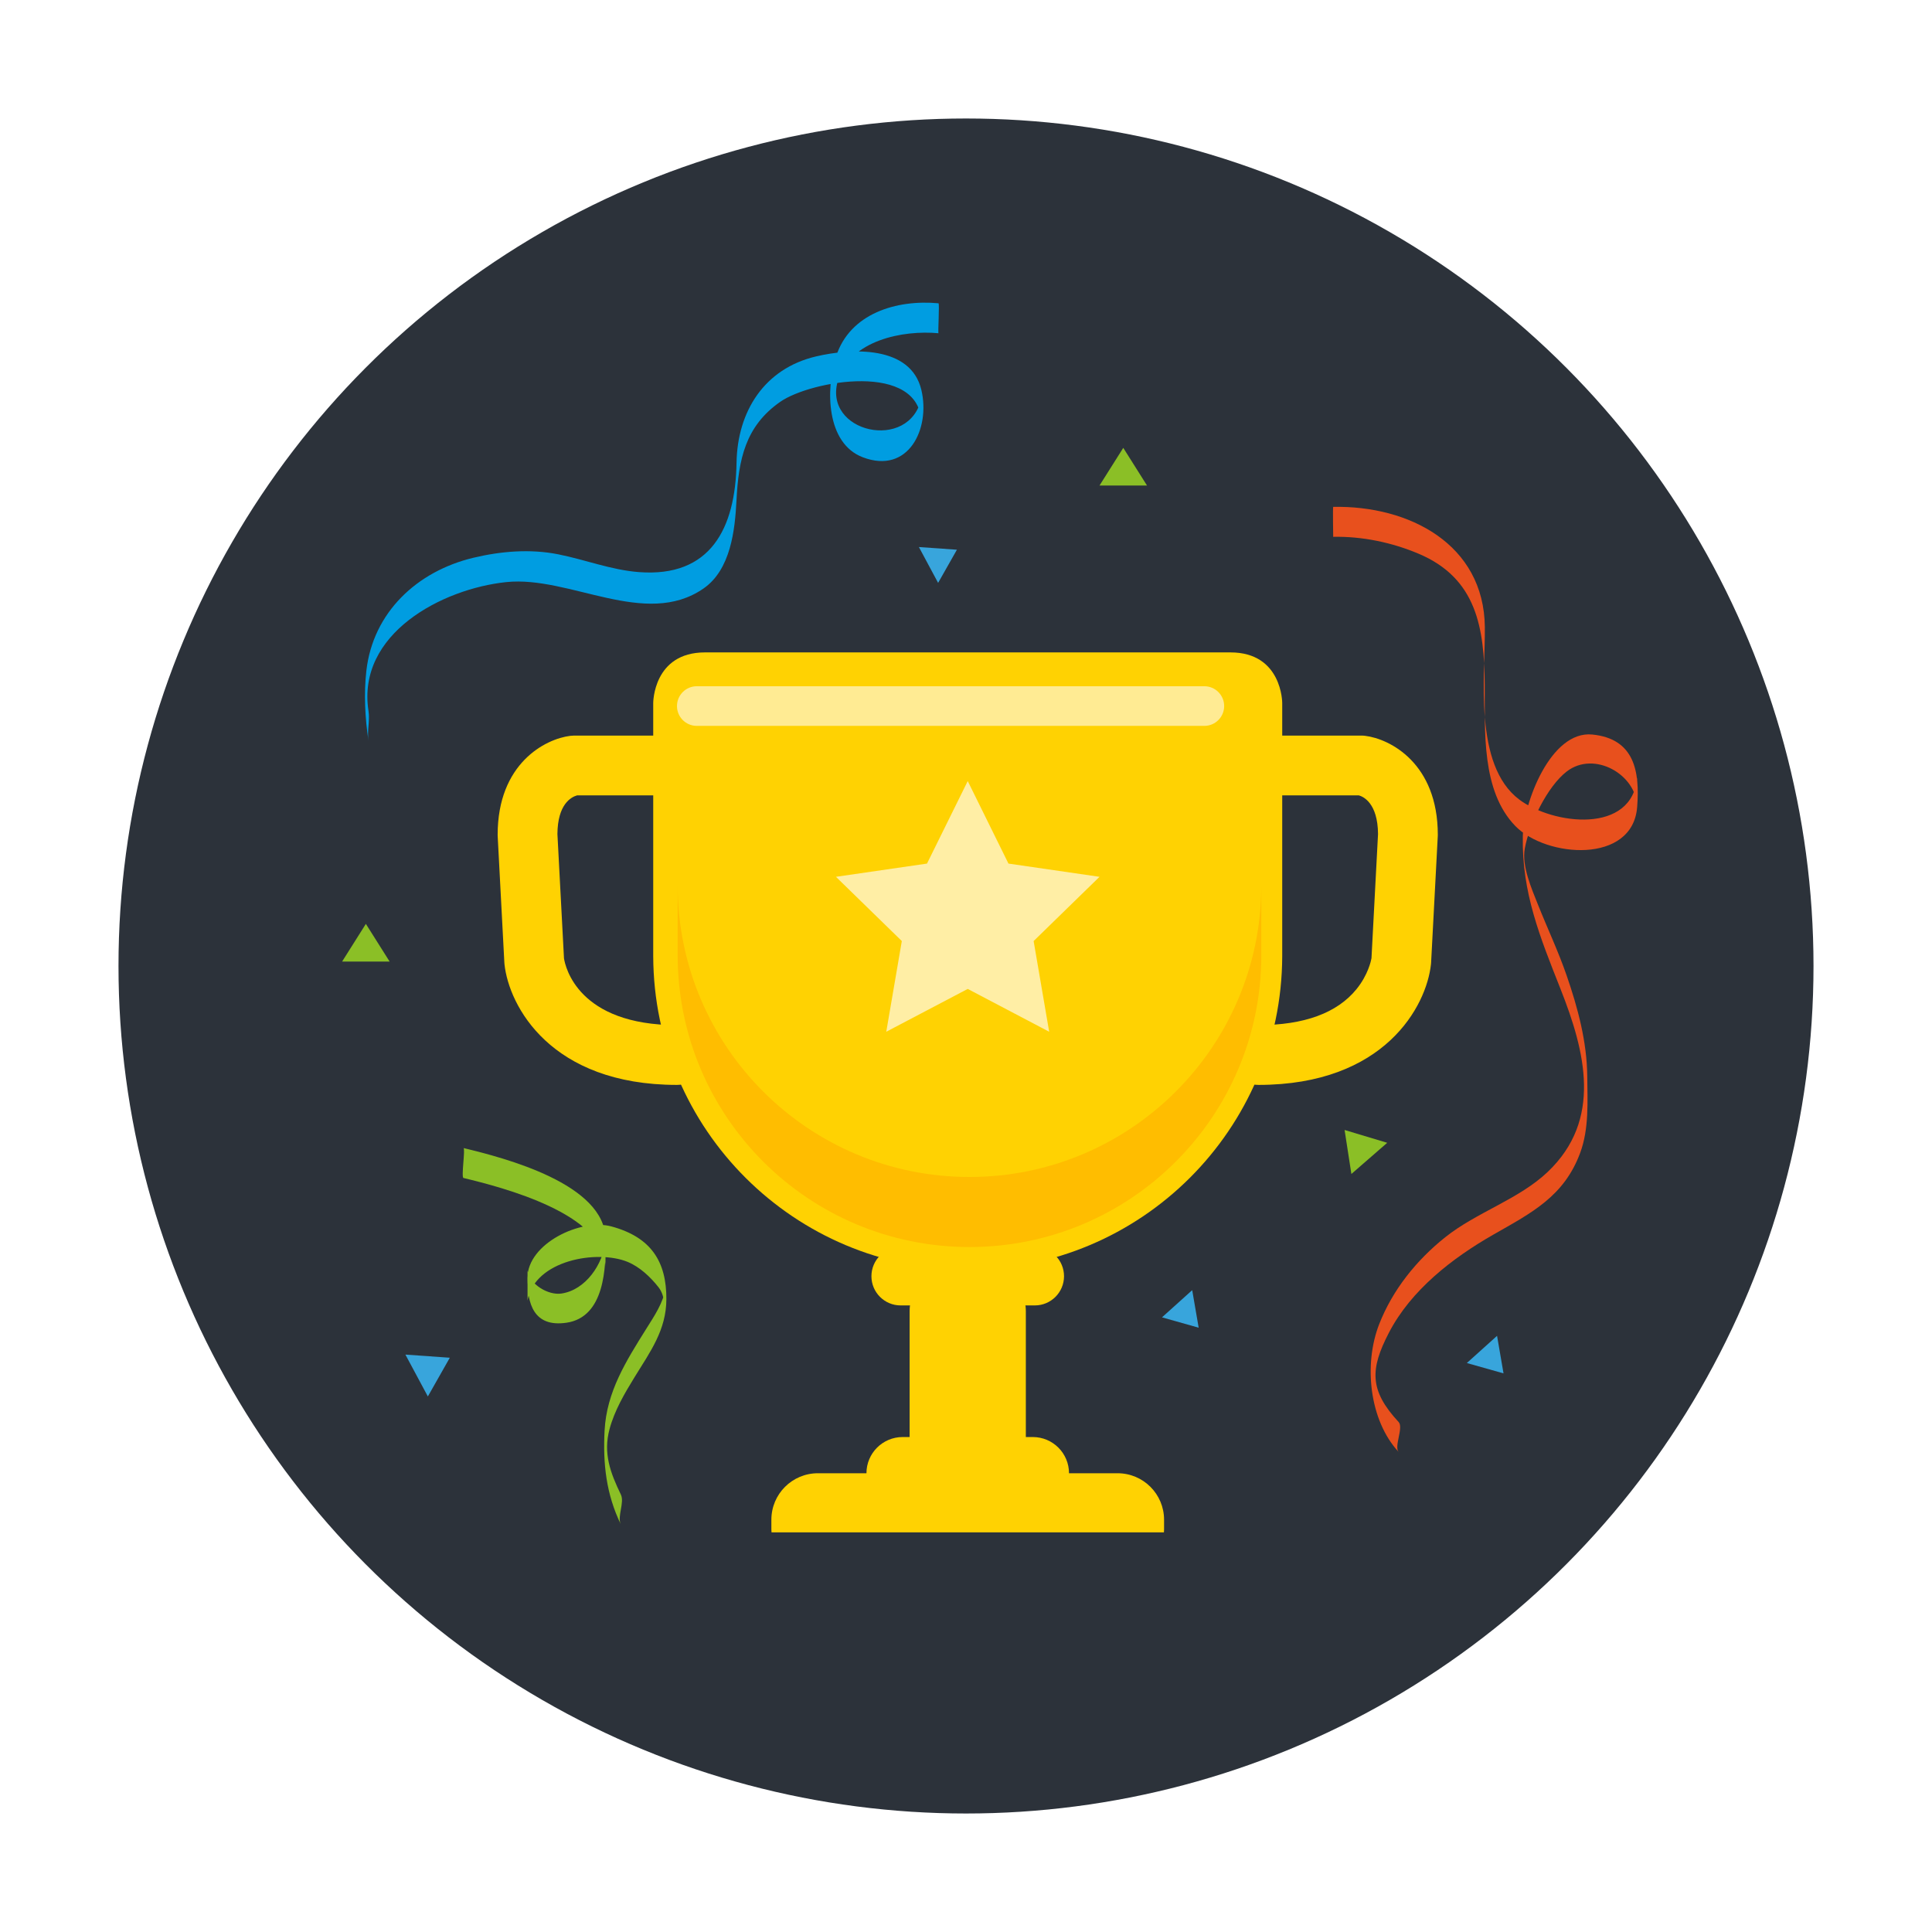 <?xml version="1.0" encoding="utf-8"?>
<!-- Generator: Adobe Illustrator 16.0.0, SVG Export Plug-In . SVG Version: 6.00 Build 0)  -->
<!DOCTYPE svg PUBLIC "-//W3C//DTD SVG 1.1 Tiny//EN" "http://www.w3.org/Graphics/SVG/1.1/DTD/svg11-tiny.dtd">
<svg version="1.1" baseProfile="tiny" id="Layer_1" xmlns="http://www.w3.org/2000/svg" xmlns:xlink="http://www.w3.org/1999/xlink"
	 x="0px" y="0px" width="300px" height="300px" viewBox="0 0 300 300" xml:space="preserve">
<g>
	<circle fill="#2C323A" cx="150" cy="150" r="131.6"/>
	<g>
		<g>
			<path fill="#FFD202" d="M191.067,101.305h-81.599c-8.042,0-8.036,7.85-8.036,7.85v39.348
				c0.101,26.889,21.924,48.655,48.835,48.655c26.913,0,48.735-21.766,48.836-48.655v-39.348
				C199.104,109.154,199.107,101.305,191.067,101.305z"/>
			<polygon fill="#FFEEA5" points="150.269,121.283 156.593,134.097 170.732,136.151 160.501,146.125 162.916,160.208 
				150.269,153.559 137.62,160.208 140.035,146.125 129.805,136.151 143.944,134.097 			"/>
			<g>
				<path fill="#FFD202" d="M105.121,168.463c-19.615,0-26.099-12.26-26.785-18.743c-0.009-0.082-0.016-0.163-0.02-0.245
					l-1.034-19.606c-0.005-0.082-0.007-0.163-0.007-0.245c0-11.076,7.395-14.895,11.304-15.367c0.185-0.022,0.371-0.034,0.557-0.034
					h15.985c2.562,0,4.641,2.078,4.641,4.641s-2.078,4.641-4.641,4.641H89.607c-0.934,0.265-3.017,1.378-3.051,6.004l1.019,19.301
					c0.203,1.308,2.177,10.371,17.546,10.371c2.562,0,4.641,2.078,4.641,4.641S107.684,168.463,105.121,168.463z"/>
				<path fill="#FFD202" d="M195.414,168.463c-2.562,0-4.641-2.078-4.641-4.641s2.078-4.641,4.641-4.641
					c7.088,0,12.209-1.878,15.22-5.582c1.802-2.217,2.261-4.417,2.329-4.8l1.017-19.29c-0.036-4.875-2.36-5.835-2.982-6.005h-15.583
					c-2.562,0-4.641-2.078-4.641-4.641s2.078-4.641,4.641-4.641h15.987c0.186,0,0.372,0.011,0.557,0.034
					c3.909,0.472,11.303,4.291,11.303,15.367c0,0.082-0.002,0.163-0.007,0.244l-1.033,19.606c-0.004,0.082-0.011,0.164-0.02,0.246
					C221.514,156.203,215.03,168.463,195.414,168.463z"/>
			</g>
			<path fill="#FFD202" d="M165.221,198.172c0,2.503-2.03,4.533-4.534,4.533h-20.838c-2.504,0-4.533-2.03-4.533-4.533l0,0
				c0-2.504,2.029-4.534,4.533-4.534h20.838C163.19,193.639,165.221,195.668,165.221,198.172L165.221,198.172z"/>
			<path fill="#FFD202" d="M159.291,223.212c0,3.987-3.231,7.219-7.219,7.219h-3.608c-3.987,0-7.219-3.231-7.219-7.219v-19.583
				c0-3.987,3.231-7.219,7.219-7.219h3.608c3.987,0,7.219,3.231,7.219,7.219V223.212z"/>
			<path fill="#FFD202" d="M165.994,228.765c0,3.104-2.516,5.622-5.621,5.622h-20.21c-3.104,0-5.621-2.517-5.621-5.622l0,0
				c0-3.105,2.517-5.622,5.621-5.622h20.21C163.479,223.143,165.994,225.66,165.994,228.765L165.994,228.765z"/>
			<path fill="#FFD202" d="M180.732,237.945c0.01-0.155,0.023-0.308,0.023-0.465v-1.497c0-3.986-3.231-7.218-7.219-7.218h-46.538
				c-3.987,0-7.219,3.232-7.219,7.218v1.497c0,0.157,0.014,0.311,0.023,0.465H180.732z"/>
			<path fill="#FFBD00" d="M150.542,182.762c-24.972,0-45.22-20.197-45.313-45.147v10.877c0.094,24.95,20.342,45.147,45.313,45.147
				c24.974,0,45.223-20.197,45.316-45.147v-10.877C195.765,162.564,175.516,182.762,150.542,182.762z"/>
			<path fill="#FFEB93" d="M190.087,109.637c0,1.7-1.378,3.078-3.078,3.078h-78.81c-1.699,0-3.078-1.378-3.078-3.078l0,0
				c0-1.7,1.379-3.079,3.078-3.079h78.81C188.709,106.558,190.087,107.937,190.087,109.637L190.087,109.637z"/>
		</g>
		<path fill="#009DE1" d="M145.729,47.094c-6.494-0.604-13.779,1.552-15.924,8.298c-1.62,5.098-1.51,13.462,4.182,15.619
			c7.088,2.685,10.509-4.454,9.083-10.458c-1.653-6.961-10.868-6.503-16.372-5.204c-8.026,1.894-12.199,8.553-12.328,16.496
			c-0.166,10.237-4.056,17.837-15.157,16.991c-4.307-0.328-8.326-1.927-12.526-2.762c-4.354-0.866-8.92-0.487-13.205,0.541
			c-8.705,2.089-15.554,8.457-16.593,17.53c-0.404,3.525-0.208,7.402,0.331,10.896c-0.232-1.508,0.234-3.131,0-4.649
			c-1.85-11.996,11.432-18.965,21.391-20.003c9.854-1.028,21.586,7.232,30.609,1.007c4.247-2.929,4.904-9.053,5.143-13.732
			c0.322-6.307,1.354-11.479,6.796-15.272c4.73-3.298,21.812-6.342,21.907,3.34c0.006-1.323,0.012-2.646,0.017-3.968
			c-1.751,8.523-15.549,5.429-12.924-2.83c1.938-6.095,10.016-7.706,15.571-7.189C145.621,51.733,145.906,47.11,145.729,47.094
			L145.729,47.094z"/>
		<path fill="#E8501D" d="M207.018,83.357c4.516-0.092,9.157,0.882,13.298,2.64c9.023,3.832,10.167,11.561,10.234,20.397
			c0.055,7.07-0.567,16.411,4.766,21.885c4.794,4.92,18.216,5.931,18.902-2.972c0.421-5.457-0.373-10.604-6.981-11.251
			c-6.428-0.63-10.687,10.596-10.776,15.87c-0.148,8.706,2.663,15.562,5.856,23.637c3.865,9.772,6.512,20.298-1.965,28.387
			c-4.494,4.289-11.034,6.255-15.94,10.168c-4.459,3.556-8.164,8.161-10.248,13.485c-2.452,6.266-1.534,14.958,3.02,19.864
			c-0.756-0.814,0.788-3.8,0-4.649c-4.597-4.952-4.419-8.247-1.54-13.826c3.444-6.676,9.891-11.657,16.274-15.299
			c5.925-3.379,10.956-5.92,13.457-12.693c1.382-3.743,1.131-7.966,1.092-11.891c-0.054-5.381-1.462-10.604-3.207-15.658
			c-1.286-3.726-2.976-7.29-4.432-10.948c-0.985-2.478-2.552-6.022-2.062-8.733c0.696-3.854,3.501-9.668,6.535-11.99
			c4.252-3.253,10.769,0.465,10.911,5.444c0.002-1.522,0.004-3.044,0.006-4.566c-0.69,8.96-13.107,7.411-18.307,3.496
			c-7.17-5.399-5.27-19.346-5.344-26.767c-0.13-12.923-11.81-18.918-23.55-18.68C206.951,78.709,207.014,83.357,207.018,83.357
			L207.018,83.357z"/>
		<path fill="#8BBF26" d="M71.971,182.917c6.17,1.486,21.959,5.563,22.045,13.773c0.006-1.323,0.011-2.646,0.017-3.968
			c-0.415,3.611-3.092,7.582-6.854,8.138c-2.062,0.305-4.938-1.426-5.263-3.558c0,1.55,0,3.1,0,4.649
			c1.092-6.295,10.827-7.933,15.519-6.015c1.907,0.78,3.581,2.367,4.835,3.966c1.274,1.628,0.551,3.887,1.074,0.073
			c-0.315,2.301-1.807,4.465-3.007,6.385c-3.11,4.977-6.136,9.73-6.455,15.761c-0.273,5.154,0.241,9.877,2.521,14.589
			c-0.601-1.241,0.614-3.38,0-4.649c-1.649-3.407-2.749-6.411-1.761-10.121c0.772-2.901,2.338-5.568,3.898-8.102
			c2.45-3.976,4.922-7.318,4.935-12.118c0.017-5.816-2.366-9.623-8.558-11.287c-4.666-1.254-12.99,2.603-13.021,8.02
			c-0.023,3.956,0.957,7.694,6.078,6.938c5.924-0.875,6.139-8.552,6.062-13.027c-0.146-8.526-15.565-12.53-22.066-14.096
			C72.29,178.344,71.585,182.823,71.971,182.917L71.971,182.917z"/>
		<polygon fill="#8BBF26" points="53.123,149.308 56.811,143.461 60.499,149.308 		"/>
		<polygon fill="#8BBF26" points="170.732,75.391 174.42,69.544 178.108,75.391 		"/>
		<polygon fill="#8BBF26" points="209.842,182.294 208.786,175.463 215.406,177.453 		"/>
		<polygon fill="#38A5DC" points="62.95,210.341 69.846,210.828 66.437,216.841 		"/>
		<polygon fill="#38A5DC" points="142.687,84.945 148.589,85.361 145.67,90.509 		"/>
		<polygon fill="#38A5DC" points="185.125,200.333 186.129,206.165 180.434,204.557 		"/>
		<polygon fill="#38A5DC" points="232.463,207.426 233.466,213.257 227.771,211.65 		"/>
	</g>
</g>
</svg>
